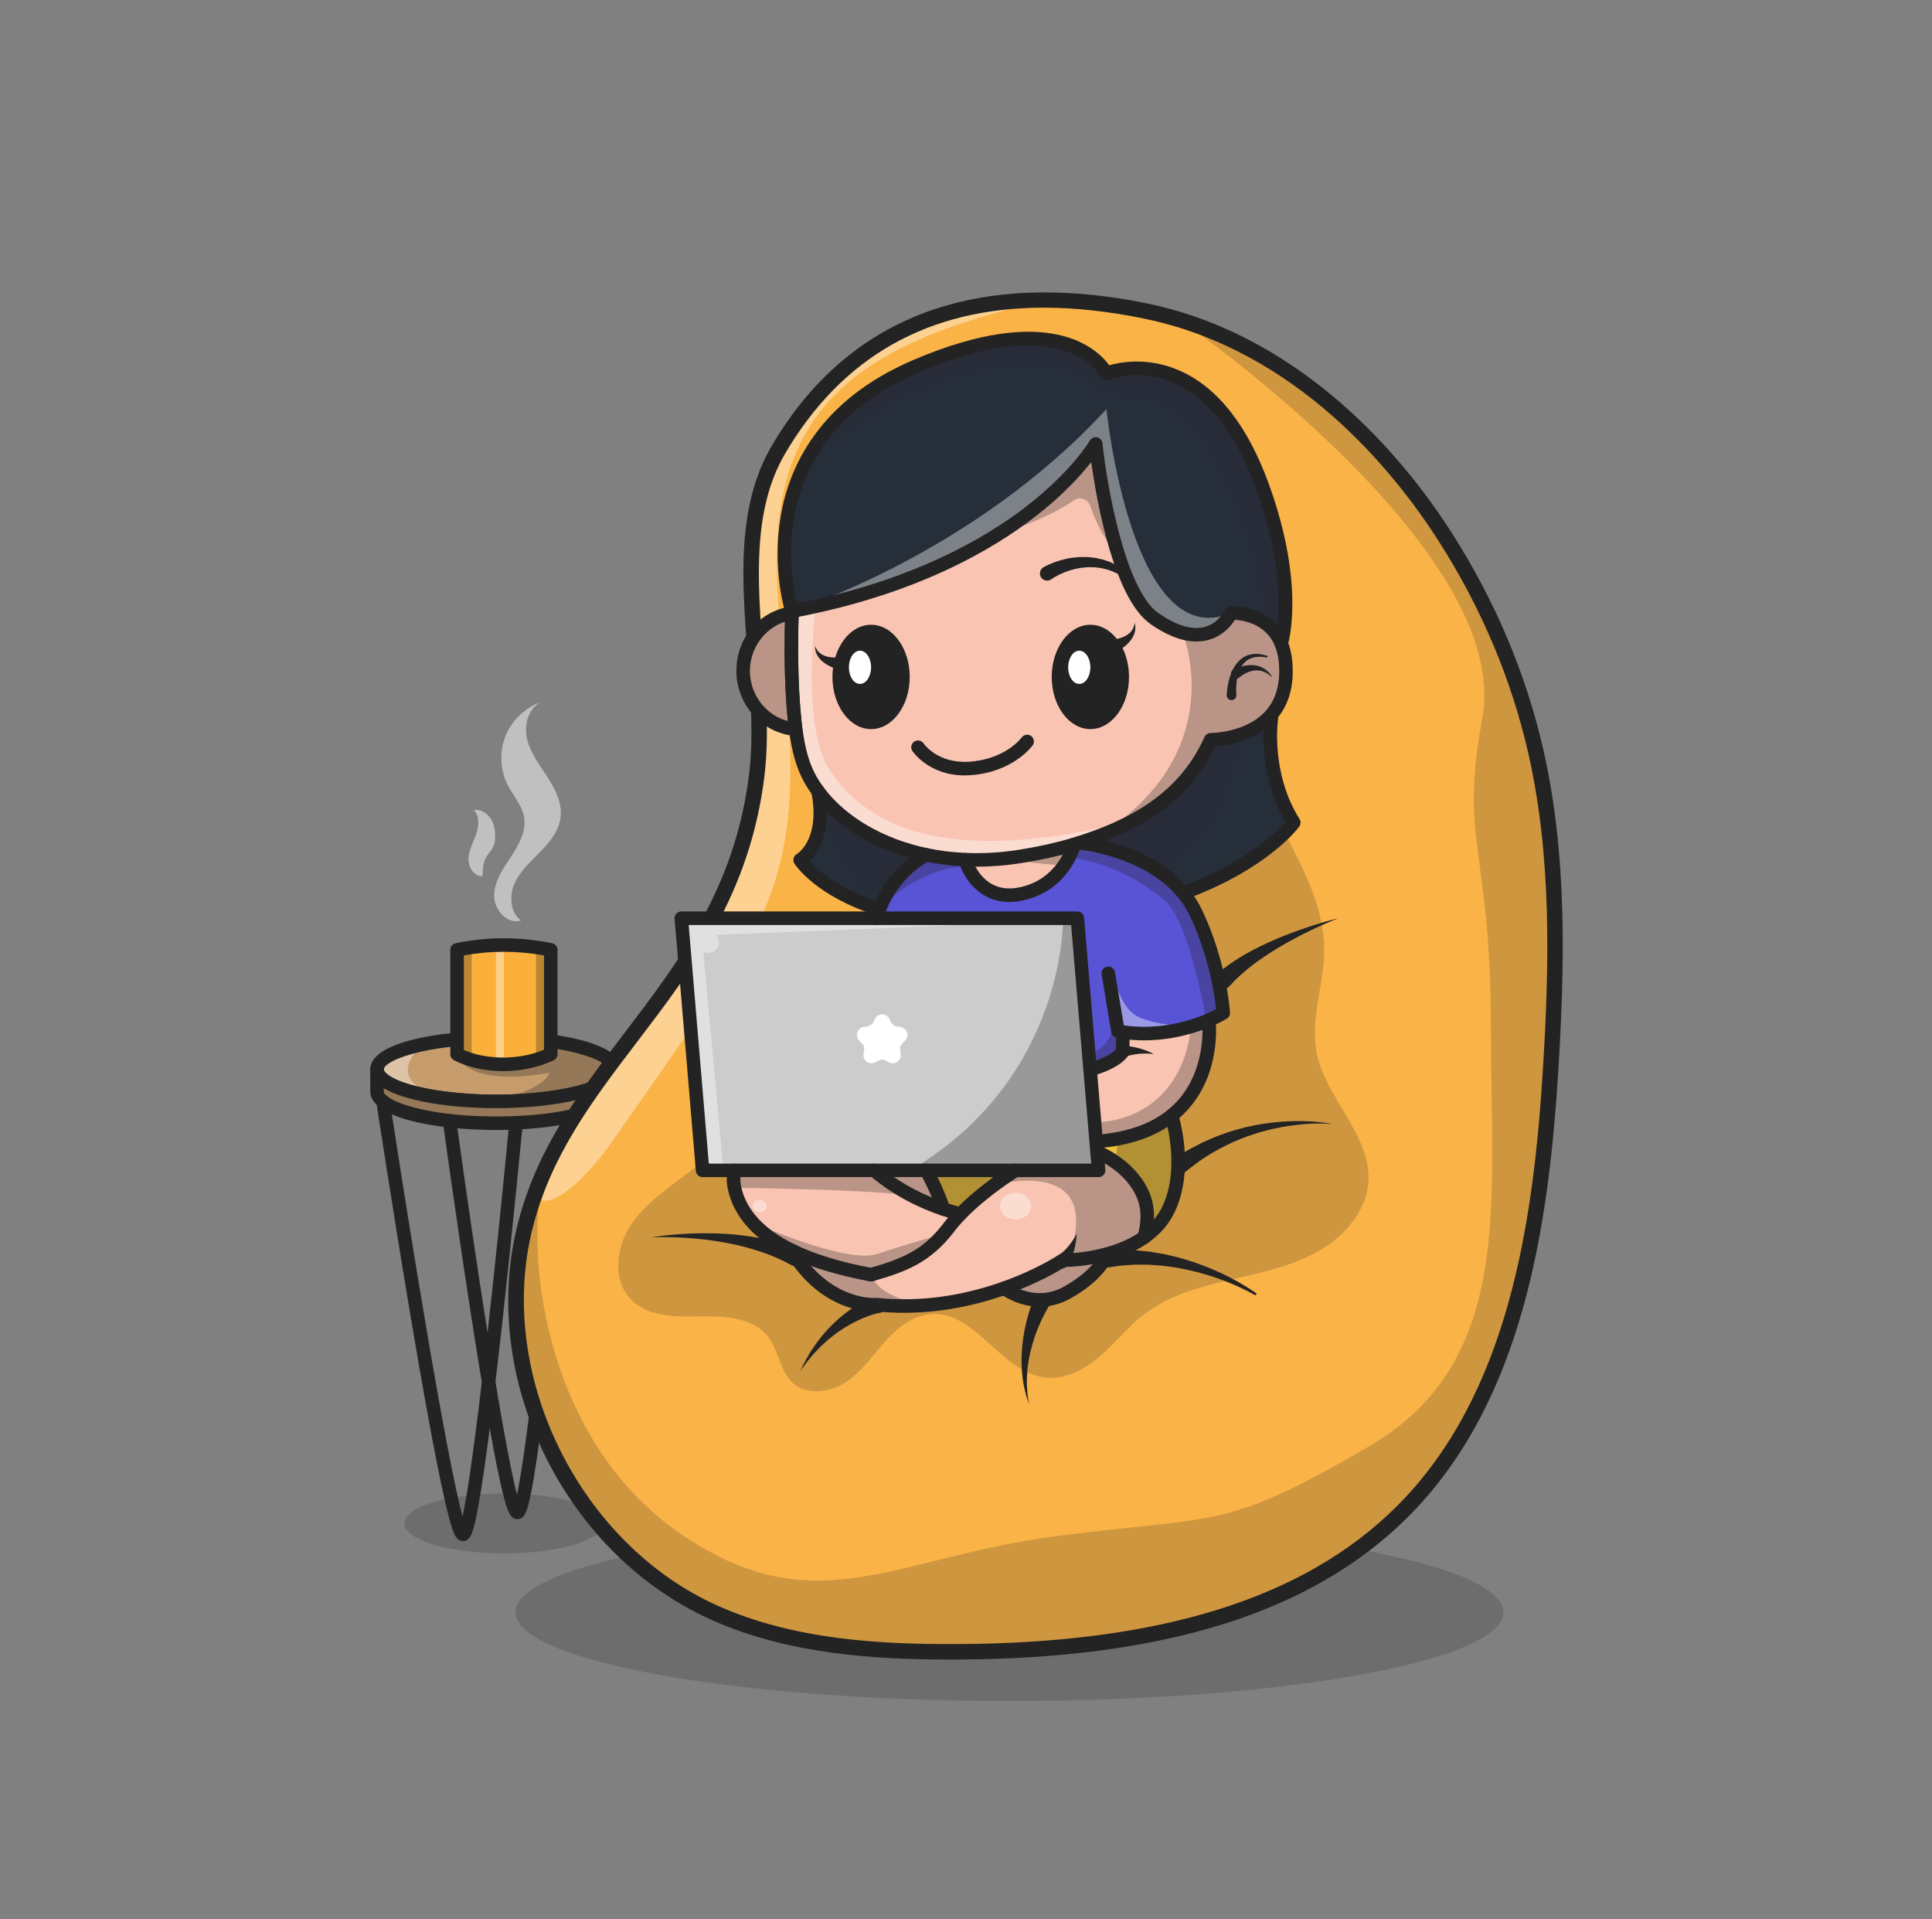 <svg width="151" height="150" viewBox="0 0 151 150" fill="none" xmlns="http://www.w3.org/2000/svg">
<rect x="0" y="0" width="151" height="150" fill="#808080" stroke="none"/>
<g clip-path="url(#clip0_0_3485)">
<g opacity="0.2">
<path d="M39.384 121.402C43.684 121.402 47.17 120.353 47.17 119.058C47.17 117.764 43.684 116.715 39.384 116.715C35.084 116.715 31.598 117.764 31.598 119.058C31.598 120.353 35.084 121.402 39.384 121.402Z" fill="#232323"/>
</g>
<g opacity="0.2">
<path d="M78.897 132.938C100.217 132.938 117.5 129.831 117.5 125.998C117.5 122.166 100.217 119.059 78.897 119.059C57.577 119.059 40.294 122.166 40.294 125.998C40.294 129.831 57.577 132.938 78.897 132.938Z" fill="#232323"/>
</g>
<path d="M48.065 83.585C48.065 83.648 48.056 83.712 48.038 83.773V83.776C47.974 84.007 47.789 84.229 47.506 84.438C46.205 85.394 42.782 86.076 38.765 86.076C34.749 86.076 31.327 85.394 30.027 84.438C29.665 84.172 29.467 83.885 29.467 83.585C29.467 82.209 33.63 81.093 38.765 81.093C43.901 81.093 48.066 82.209 48.066 83.585H48.065Z" fill="#C69C6D"/>
<g opacity="0.4">
<path d="M31.968 84.115C32.225 84.773 32.938 85.121 33.606 85.35C34.717 85.729 35.882 85.952 37.054 86.008C35.209 86.584 33.221 86.065 31.359 85.545C30.51 85.308 29.54 84.962 29.258 84.127C29.015 83.409 29.429 82.597 30.05 82.163C30.671 81.73 31.451 81.599 32.206 81.53C32.96 81.461 33.731 81.44 34.445 81.186C33.772 81.432 33.079 81.69 32.553 82.177C32.028 82.665 31.708 83.447 31.968 84.115L31.968 84.115Z" fill="white"/>
</g>
<path d="M38.765 86.605C34.705 86.605 31.152 85.922 29.714 84.864C29.199 84.487 28.938 84.056 28.938 83.585C28.938 81.51 34.032 80.565 38.765 80.565C43.498 80.565 48.594 81.51 48.594 83.585C48.594 83.687 48.581 83.79 48.554 83.889C48.552 83.9 48.55 83.909 48.547 83.919C48.451 84.261 48.205 84.579 47.818 84.864C46.379 85.922 42.826 86.605 38.765 86.605ZM38.765 81.621C33.09 81.621 29.995 82.918 29.995 83.585C29.995 83.694 30.123 83.853 30.339 84.012C31.57 84.917 35.035 85.548 38.765 85.548C42.495 85.548 45.962 84.917 47.192 84.012C47.434 83.835 47.504 83.706 47.525 83.647C47.527 83.64 47.529 83.632 47.531 83.625C47.535 83.611 47.537 83.598 47.537 83.585C47.537 82.918 44.441 81.621 38.765 81.621H38.765Z" fill="#232323"/>
<path d="M48.062 85.356C47.936 86.702 43.821 87.783 38.765 87.783C33.709 87.783 29.466 86.667 29.466 85.291V83.585C29.466 83.885 29.664 84.172 30.026 84.438C31.326 85.394 34.748 86.076 38.765 86.076C42.782 86.076 46.205 85.394 47.505 84.438C47.789 84.23 47.973 84.008 48.038 83.777L48.06 85.211L48.062 85.356H48.062Z" fill="#C69C6D"/>
<g opacity="0.3">
<path d="M48.062 85.356C47.936 86.702 43.821 87.783 38.765 87.783C33.709 87.783 29.466 86.667 29.466 85.291V83.585C29.466 83.885 29.664 84.172 30.026 84.438C31.326 85.394 34.748 86.076 38.765 86.076C42.782 86.076 46.205 85.394 47.505 84.438C47.789 84.23 47.973 84.008 48.038 83.777L48.06 85.211L48.062 85.356H48.062Z" fill="#232323"/>
</g>
<g opacity="0.3">
<path d="M44.453 81.614H43.046C43.046 81.614 38.379 82.482 35.722 81.614V82.385C35.722 82.385 36.187 85.031 42.93 83.842C42.93 83.842 42.719 85.207 38.22 86.072L46.153 85.376L47.639 82.838C47.639 82.838 46.075 81.576 44.453 81.614Z" fill="#232323"/>
</g>
<path d="M38.765 88.311C34.032 88.311 28.938 87.366 28.938 85.291V83.585C28.938 83.293 29.174 83.056 29.466 83.056C29.758 83.056 29.994 83.293 29.994 83.585C29.994 83.694 30.123 83.854 30.339 84.012C31.569 84.917 35.034 85.548 38.765 85.548C42.495 85.548 45.962 84.917 47.192 84.012C47.454 83.82 47.515 83.683 47.529 83.634C47.6 83.382 47.845 83.218 48.105 83.253C48.366 83.287 48.562 83.506 48.566 83.769L48.59 85.351C48.59 85.369 48.59 85.388 48.588 85.406C48.4 87.402 43.364 88.311 38.764 88.311H38.765ZM29.995 85.05V85.291C29.995 85.958 33.09 87.254 38.765 87.254C44.44 87.254 47.413 86.011 47.534 85.326L47.53 85.054C45.942 86.003 42.577 86.605 38.765 86.605C34.953 86.605 31.58 86.001 29.995 85.05Z" fill="#232323"/>
<path d="M35.722 74.231V82.385C37.459 83.305 40.491 83.573 43.046 82.385V74.231C40.571 73.725 38.13 73.731 35.722 74.231Z" fill="#FBB03B"/>
<g opacity="0.4">
<path d="M39.384 73.865H38.764V83.585H39.384V73.865Z" fill="white"/>
</g>
<g opacity="0.3">
<path d="M41.891 74.033V82.818L43.046 82.386V74.231L41.891 74.033Z" fill="#232323"/>
</g>
<g opacity="0.3">
<path d="M36.863 74.033V82.818L35.722 82.386V74.231L36.863 74.033Z" fill="#232323"/>
</g>
<path d="M39.338 83.711C37.817 83.711 36.434 83.361 35.475 82.853C35.302 82.761 35.194 82.582 35.194 82.386V74.231C35.194 73.981 35.37 73.765 35.615 73.714C38.099 73.198 40.635 73.198 43.152 73.714C43.398 73.764 43.575 73.981 43.575 74.232V82.386C43.575 82.592 43.456 82.779 43.269 82.865C41.975 83.467 40.608 83.712 39.338 83.712L39.338 83.711ZM36.251 82.055C37.805 82.752 40.318 82.944 42.518 82.04V74.668C40.424 74.29 38.319 74.29 36.251 74.667V82.055Z" fill="#232323"/>
<path d="M36.187 120.434C35.673 120.434 35.453 119.95 35.09 118.588C34.853 117.701 34.562 116.401 34.225 114.724C33.66 111.912 32.954 107.994 32.126 103.079C30.718 94.714 29.429 86.24 29.416 86.156C29.372 85.867 29.57 85.598 29.859 85.554C30.147 85.511 30.417 85.709 30.461 85.997C32.131 96.986 34.942 114.116 36.155 118.521C37.095 114.227 38.824 98.086 39.801 87.733C39.828 87.443 40.086 87.23 40.377 87.257C40.668 87.284 40.881 87.542 40.854 87.833C40.846 87.913 40.085 95.96 39.198 103.903C38.676 108.571 38.214 112.293 37.824 114.963C37.591 116.556 37.381 117.792 37.2 118.636C36.927 119.904 36.726 120.434 36.187 120.434L36.187 120.434Z" fill="#232323"/>
<path d="M40.438 118.723C39.92 118.723 39.693 118.196 39.382 117.014C39.169 116.209 38.914 115.03 38.623 113.511C38.136 110.966 37.539 107.42 36.848 102.971C35.673 95.401 34.62 87.734 34.61 87.657C34.57 87.368 34.772 87.101 35.062 87.061C35.351 87.022 35.617 87.224 35.657 87.513C37.006 97.349 39.31 112.668 40.408 116.808C41.312 112.625 42.896 97.228 43.781 87.349C43.808 87.058 44.064 86.844 44.355 86.87C44.646 86.896 44.86 87.152 44.834 87.443C44.827 87.52 44.134 95.235 43.314 102.852C42.832 107.328 42.401 110.897 42.034 113.457C41.815 114.986 41.615 116.172 41.44 116.982C41.18 118.185 40.974 118.722 40.439 118.722L40.438 118.723Z" fill="#232323"/>
<path d="M59.139 60.64C57.126 76.846 44.377 82.687 41.047 95.811C38.059 107.59 44.633 121.016 55.851 126.042C61.722 128.673 68.345 129.117 74.795 129.091C87.269 129.043 100.729 126.926 109.528 118.213C118.475 109.352 120.445 95.892 121.204 83.415C121.705 75.161 121.876 66.787 120.032 58.721C118.677 52.789 116.24 47.107 112.952 41.962C107.563 33.531 99.4 26.32 89.498 24.299C79.595 22.278 67.856 23.16 60.831 35.162C56.597 42.397 60.169 52.35 59.139 60.64Z" fill="#FAB347"/>
<g opacity="0.4">
<path d="M47.878 89.167C44.15 94.504 40.371 95.654 42.843 90.616C45.315 85.578 48.883 81.176 52.058 76.55C55.235 71.923 58.095 66.876 58.842 61.314C59.68 55.078 57.792 48.715 58.626 42.479C59.332 37.198 62.058 32.212 66.122 28.766C70.187 25.321 75.551 23.448 80.877 23.616C74.262 25.337 67.031 27.489 63.345 33.245C59.817 38.753 60.632 45.855 61.305 52.362C61.913 58.239 62.272 64.351 60.223 69.892C58.975 73.27 56.891 76.263 54.829 79.215C52.512 82.533 50.195 85.85 47.878 89.168L47.878 89.167Z" fill="white"/>
</g>
<g opacity="0.2">
<path d="M100.371 65.024C99.209 62.831 97.969 60.547 95.88 59.141C93.06 57.242 89.269 57.352 85.951 58.213C80.395 59.654 75.397 63.033 72.078 67.588C70.968 69.112 70.023 70.78 68.607 72.043C66.718 73.726 64.189 74.519 61.935 75.705C59.68 76.891 57.496 78.801 57.343 81.284C57.251 82.777 57.919 84.236 57.857 85.73C57.766 87.931 56.127 89.777 54.379 91.184C52.63 92.591 50.642 93.802 49.373 95.63C48.104 97.458 47.811 100.192 49.466 101.701C50.842 102.955 52.955 102.915 54.842 102.876C56.729 102.837 58.896 103.005 60.031 104.466C60.897 105.58 60.942 107.221 62.029 108.135C63.142 109.07 64.916 108.807 66.131 108C67.346 107.192 68.179 105.964 69.139 104.881C70.1 103.798 71.332 102.788 72.802 102.696C76.326 102.473 78.245 107.33 81.76 107.664C83.344 107.815 84.858 106.971 86.039 105.936C87.22 104.901 88.194 103.65 89.444 102.695C91.337 101.25 93.726 100.583 96.068 100.035C98.41 99.486 100.815 99.009 102.911 97.857C105.007 96.705 106.786 94.72 106.948 92.389C107.204 88.719 103.586 85.839 102.895 82.222C102.4 79.63 103.468 77.004 103.493 74.368C103.525 71.06 101.929 67.968 100.37 65.025L100.371 65.024Z" fill="#232323"/>
</g>
<path d="M74.272 129.696C68.377 129.696 61.617 129.288 55.604 126.594C50.05 124.105 45.425 119.535 42.58 113.725C39.734 107.913 38.982 101.498 40.462 95.663C41.976 89.697 45.312 85.317 48.843 80.681C53.071 75.13 57.444 69.39 58.54 60.566C58.914 57.553 58.662 54.225 58.417 51.006C57.991 45.385 57.55 39.573 60.31 34.856C63.591 29.252 68.168 25.562 73.917 23.891C78.463 22.57 83.746 22.508 89.619 23.706C94.415 24.686 99.016 26.887 103.291 30.251C107.099 33.246 110.615 37.184 113.461 41.636C116.856 46.948 119.266 52.651 120.621 58.585C122.493 66.778 122.297 75.378 121.806 83.451C121.056 95.79 119.061 109.621 109.953 118.642C102.506 126.017 91.007 129.632 74.797 129.695C74.623 129.696 74.447 129.696 74.272 129.696V129.696ZM81.574 24.045C72.582 24.045 65.8 27.868 61.353 35.466C58.783 39.857 59.21 45.478 59.622 50.914C59.871 54.192 60.128 57.582 59.739 60.715C58.602 69.863 54.13 75.735 49.804 81.413C46.349 85.949 43.086 90.233 41.633 95.96C38.738 107.373 45.227 120.62 56.098 125.492C62.081 128.172 68.909 128.513 74.792 128.487C90.669 128.426 101.892 124.924 109.103 117.784C117.923 109.049 119.864 95.49 120.601 83.378C121.086 75.395 121.282 66.899 119.444 58.855C118.119 53.056 115.764 47.482 112.443 42.287C108.96 36.838 101.332 27.331 89.377 24.891C86.616 24.327 84.014 24.045 81.574 24.045V24.045Z" fill="#232323"/>
<g opacity="0.2">
<path d="M92.213 24.993C92.213 24.993 118.312 42.935 115.853 56.14C114.041 65.867 116.521 66.31 116.521 80.172C116.521 94.034 118.393 106.416 106.962 113.06C95.531 119.705 95.287 118.392 82.554 120.053C69.821 121.714 63.717 127.04 53.25 119.906C42.28 112.429 40.928 97.332 42.577 91.467C42.577 91.467 36.271 104.076 44.307 115.929C52.344 127.783 68.395 131.707 85.096 128.499C101.798 125.292 111.514 119.705 115.565 109.738C119.616 99.772 122.854 80.857 121.499 71.062C120.145 61.266 119.05 49.45 114.859 45.26C114.859 45.26 108.526 31.229 92.213 24.994V24.993Z" fill="#232323"/>
</g>
<path d="M104.591 71.761C103.793 72.076 103.012 72.431 102.244 72.805C101.478 73.183 100.724 73.583 99.995 74.016C99.268 74.454 98.559 74.915 97.895 75.42C97.236 75.93 96.617 76.478 96.087 77.073L96.08 77.081C95.83 77.362 95.399 77.387 95.118 77.137C94.837 76.887 94.812 76.457 95.062 76.175C95.081 76.153 95.105 76.131 95.126 76.112C95.823 75.51 96.569 75.013 97.333 74.569C98.1 74.132 98.89 73.757 99.687 73.41C100.486 73.069 101.297 72.767 102.114 72.491C102.933 72.218 103.757 71.968 104.591 71.761H104.591Z" fill="#232323"/>
<path d="M50.91 96.704C51.858 96.548 52.819 96.46 53.783 96.411C54.748 96.366 55.718 96.371 56.69 96.426C57.663 96.479 58.634 96.612 59.604 96.798C60.573 96.991 61.529 97.285 62.471 97.656C62.821 97.794 62.993 98.19 62.855 98.54C62.717 98.89 62.321 99.061 61.971 98.924C61.946 98.914 61.923 98.903 61.9 98.891L61.878 98.879C61.078 98.45 60.232 98.072 59.344 97.784C58.456 97.502 57.542 97.263 56.609 97.101C55.678 96.936 54.732 96.818 53.78 96.751C52.828 96.686 51.869 96.66 50.91 96.704Z" fill="#232323"/>
<path d="M104.138 87.843C103.072 87.759 102.005 87.819 100.956 87.962C100.694 88.004 100.433 88.037 100.173 88.087L99.398 88.245L98.634 88.445C98.379 88.506 98.133 88.601 97.883 88.678L97.51 88.799L97.144 88.942C96.902 89.041 96.656 89.127 96.419 89.236C95.949 89.462 95.474 89.67 95.03 89.94C94.117 90.43 93.293 91.059 92.499 91.703L92.465 91.731C92.172 91.968 91.743 91.923 91.507 91.63C91.269 91.338 91.314 90.909 91.607 90.672C91.628 90.656 91.649 90.64 91.671 90.626L92.376 90.178C92.611 90.031 92.841 89.876 93.091 89.754L93.825 89.367C93.945 89.3 94.072 89.244 94.199 89.19L94.579 89.026C95.078 88.791 95.604 88.624 96.12 88.441C96.38 88.354 96.647 88.291 96.909 88.215L97.304 88.106L97.704 88.022C97.972 87.97 98.235 87.9 98.505 87.864L99.31 87.743L100.119 87.666C100.388 87.643 100.66 87.638 100.928 87.623C102.006 87.591 103.087 87.647 104.138 87.842L104.138 87.843Z" fill="#232323"/>
<path d="M98.062 101.204C97.177 100.701 96.235 100.288 95.279 99.943C94.321 99.598 93.339 99.334 92.348 99.144C91.855 99.039 91.354 98.984 90.857 98.918C90.608 98.894 90.357 98.882 90.108 98.863L89.735 98.838H89.361C89.112 98.838 88.863 98.833 88.615 98.838L87.874 98.891C87.751 98.901 87.627 98.906 87.505 98.92L87.139 98.976L86.41 99.085L86.358 99.093C85.986 99.149 85.639 98.892 85.584 98.52C85.528 98.148 85.784 97.802 86.156 97.746C86.177 97.743 86.199 97.741 86.22 97.74L87.026 97.696L87.428 97.675C87.562 97.672 87.696 97.679 87.83 97.681L88.631 97.701C88.896 97.721 89.162 97.751 89.426 97.776L89.822 97.815L90.215 97.879C90.476 97.924 90.738 97.962 90.997 98.013C91.512 98.132 92.027 98.24 92.529 98.398C93.537 98.693 94.518 99.061 95.46 99.507C96.401 99.953 97.309 100.458 98.161 101.057C98.201 101.085 98.21 101.14 98.182 101.18C98.156 101.217 98.106 101.228 98.067 101.206L98.062 101.204L98.062 101.204Z" fill="#232323"/>
<path d="M82.082 101.917C82.005 102.032 81.914 102.183 81.835 102.325C81.752 102.469 81.674 102.616 81.597 102.766C81.444 103.065 81.305 103.372 81.172 103.684C80.912 104.31 80.701 104.958 80.541 105.623C80.375 106.287 80.291 106.97 80.262 107.659L80.254 108.179C80.262 108.351 80.277 108.524 80.288 108.698L80.306 108.96L80.347 109.218L80.43 109.737L80.264 109.236L80.18 108.984L80.12 108.726C80.081 108.553 80.037 108.38 80.001 108.205L79.923 107.676C79.837 106.967 79.809 106.241 79.87 105.521C79.922 104.8 80.033 104.08 80.202 103.371C80.288 103.017 80.384 102.664 80.497 102.315C80.553 102.14 80.612 101.965 80.677 101.791C80.743 101.614 80.806 101.451 80.894 101.256V101.255C81.049 100.912 81.453 100.76 81.796 100.915C82.139 101.07 82.292 101.474 82.136 101.817C82.121 101.851 82.101 101.886 82.081 101.916L82.082 101.917Z" fill="#232323"/>
<path d="M68.679 102.617C68.662 102.618 68.622 102.628 68.588 102.635C68.555 102.641 68.517 102.652 68.481 102.661C68.409 102.678 68.335 102.699 68.26 102.722C68.112 102.764 67.963 102.819 67.814 102.87C67.518 102.983 67.221 103.105 66.933 103.25C66.356 103.536 65.794 103.872 65.27 104.268C65.134 104.362 65.013 104.472 64.883 104.574C64.754 104.678 64.624 104.781 64.506 104.897L64.139 105.234C64.022 105.351 63.91 105.474 63.794 105.594C63.555 105.83 63.354 106.097 63.136 106.354C62.924 106.616 62.738 106.897 62.537 107.171C62.689 106.869 62.828 106.557 62.994 106.26C63.168 105.968 63.327 105.662 63.527 105.383C63.624 105.242 63.718 105.097 63.818 104.957L64.135 104.547C64.238 104.407 64.353 104.278 64.468 104.148C64.585 104.02 64.693 103.882 64.818 103.761C65.297 103.253 65.832 102.794 66.407 102.377C66.694 102.167 66.996 101.976 67.307 101.794C67.466 101.707 67.622 101.618 67.789 101.538C67.871 101.498 67.954 101.457 68.041 101.42C68.085 101.401 68.126 101.381 68.173 101.363C68.221 101.344 68.26 101.327 68.324 101.305L68.416 101.274C68.777 101.153 69.168 101.348 69.29 101.709C69.411 102.07 69.217 102.461 68.855 102.582C68.798 102.602 68.737 102.613 68.679 102.617V102.617Z" fill="#232323"/>
<path d="M86.395 29.254C86.395 29.254 81.706 23.208 71.102 28.836C60.498 34.463 61.318 41.317 61.318 43.93C61.318 46.544 62.174 53.188 62.174 55.604C62.174 58.02 64.198 62.323 64.198 62.323C64.198 62.323 64.651 65.744 62.537 67.205C62.537 67.205 67.454 74.755 85.864 71.532C98.702 69.284 101.118 64.211 101.118 64.211C101.118 64.211 98.671 60.075 99.366 56.141C100.061 52.206 101.571 48.733 99.835 41.787C98.098 34.841 94.172 26.838 86.395 29.254Z" fill="#262E3A"/>
<path d="M100.473 51.712C100.665 53.781 100.067 55.148 99.19 56.051C97.455 57.837 94.625 57.811 94.625 57.811C92.832 61.77 89.621 64.2 84.354 65.867H84.352C84.225 65.908 84.099 65.947 83.969 65.985C82.685 66.37 81.282 66.685 79.751 66.929C78.241 67.169 76.8 67.244 75.443 67.185C74.375 67.139 73.358 67.009 72.397 66.808C68.532 66.002 65.576 64.053 63.937 61.837V61.835C63.724 61.548 63.535 61.257 63.367 60.964C62.769 59.915 62.399 58.687 62.174 56.838C61.949 54.983 61.87 52.958 61.853 51.224C61.85 50.881 61.85 50.55 61.851 50.236C61.856 49.285 61.877 48.479 61.897 47.918C61.895 47.918 61.892 47.918 61.891 47.92C61.894 47.867 61.895 47.816 61.897 47.767C80.092 44.37 85.64 34.69 85.64 34.69C85.64 34.69 86.818 45.982 90.246 48.356C94.663 51.414 96.211 47.903 96.211 47.903C96.211 47.903 99.101 47.775 100.137 50.286C100.305 50.689 100.422 51.162 100.474 51.713L100.473 51.712Z" fill="#F9C4B2"/>
<path d="M94.475 79.726C94.489 79.833 95.039 84.416 91.573 87.184C90.282 88.218 88.434 88.999 85.791 89.202L85.674 89.212L85.2 83.589C87.35 82.989 87.755 82.18 87.755 82.18V80.656C90.648 81.079 93.115 80.309 94.476 79.726H94.475Z" fill="#F9C4B2"/>
<path d="M89.415 93.581C89.968 95.059 89.438 96.637 89.417 96.702L89.415 96.703C88.529 97.324 87.496 97.74 86.492 98.014C85.177 98.375 83.91 98.488 83.073 98.488C83.073 98.488 81.331 99.67 78.486 100.676C75.905 101.589 72.417 102.357 68.501 101.961C68.501 101.961 64.636 102.319 61.85 97.713C63.767 98.653 66.025 99.234 68.081 99.621C70.691 98.875 72.444 98.168 74.164 95.921C74.436 95.565 74.741 95.218 75.064 94.884C76.93 92.95 79.373 91.466 79.373 91.466H85.864L85.743 90.032C85.826 90.064 88.491 91.104 89.415 93.581H89.415Z" fill="#F9C4B2"/>
<path d="M86.492 98.014C86.492 98.014 86.453 98.162 86.315 98.413C86.021 98.951 85.269 99.957 83.463 100.988C80.814 102.498 78.486 100.676 78.486 100.676C81.331 99.671 83.073 98.488 83.073 98.488C83.91 98.488 85.177 98.375 86.492 98.014Z" fill="#F9C4B2"/>
<path d="M83.969 65.985V65.987C83.969 65.987 83.148 69.194 79.751 69.873C76.353 70.553 75.443 67.185 75.443 67.185C76.8 67.244 78.241 67.169 79.751 66.928C81.282 66.686 82.685 66.37 83.969 65.985V65.985Z" fill="#F9C4B2"/>
<path d="M72.397 91.467C72.397 91.467 73.291 93.053 73.728 94.486C72.393 94.036 70.254 93.124 68.329 91.467H72.397Z" fill="#F9C4B2"/>
<path d="M75.043 94.864C75.043 94.864 74.531 94.758 73.728 94.487C72.393 94.037 70.254 93.124 68.329 91.467C68.08 91.254 67.835 91.027 67.595 90.787C64.764 87.956 58.291 88.416 57.427 91.467C57.311 91.874 57.296 92.327 57.403 92.826C57.888 95.088 59.644 96.635 61.85 97.714C63.768 98.653 66.025 99.234 68.082 99.621C70.691 98.875 72.444 98.168 74.164 95.921C74.436 95.565 74.741 95.218 75.064 94.884L75.043 94.865L75.043 94.864Z" fill="#F9C4B2"/>
<path d="M61.851 50.236C61.85 50.55 61.85 50.88 61.853 51.223C61.865 52.989 61.943 55.079 62.174 56.988C59.883 56.801 58.082 54.835 58.082 52.437C58.082 50.039 59.737 48.237 61.891 47.919C61.873 48.5 61.853 49.304 61.851 50.235V50.236Z" fill="#F9C4B2"/>
<path d="M91.573 87.184C91.573 87.184 92.888 91.316 91.303 94.562C90.865 95.458 90.197 96.158 89.417 96.702C89.438 96.637 89.968 95.059 89.415 93.581C88.492 91.104 85.826 90.064 85.743 90.032L85.674 89.212L85.791 89.202C88.434 88.999 90.282 88.219 91.573 87.184Z" fill="#EFC03C"/>
<path d="M85.22 48.826C86.889 48.826 88.24 50.652 88.24 52.903C88.24 55.155 86.889 56.98 85.22 56.98C83.552 56.98 82.2 55.156 82.2 52.903C82.2 50.65 83.552 48.826 85.22 48.826Z" fill="#232323"/>
<path d="M84.352 50.852C84.833 50.852 85.22 51.433 85.22 52.152C85.22 52.871 84.832 53.45 84.352 53.45C83.872 53.45 83.484 52.869 83.484 52.152C83.484 51.434 83.874 50.852 84.352 50.852Z" fill="white"/>
<path d="M72.397 91.467H79.374C79.374 91.467 76.931 92.949 75.064 94.884L75.043 94.864C75.043 94.864 74.531 94.759 73.728 94.487C73.292 93.054 72.398 91.467 72.398 91.467L72.397 91.467Z" fill="#EFC03C"/>
<path d="M93.493 71.383C93.215 70.793 92.87 70.264 92.482 69.792C89.666 66.368 84.478 65.879 84.354 65.867H84.352C84.225 65.908 84.099 65.947 83.969 65.985V65.986C83.969 65.986 83.148 69.194 79.751 69.873C76.353 70.553 75.443 67.185 75.443 67.185C74.375 67.138 73.358 67.008 72.397 66.807C72.397 66.807 69.927 67.964 68.737 71.061C68.805 71.083 68.876 71.104 68.945 71.125C68.431 71.938 67.807 73.209 67.214 75.158C65.859 79.613 66.347 84.463 66.347 84.463C66.347 84.463 79.474 86.205 85.199 83.589C87.35 82.989 87.754 82.18 87.754 82.18V80.656C90.647 81.079 93.115 80.309 94.475 79.726V79.725C95.196 79.417 95.606 79.16 95.606 79.16C95.606 79.16 95.38 75.385 93.493 71.383Z" fill="#5953D5"/>
<path d="M63.723 50.518C63.79 50.736 63.932 50.914 64.092 51.045C64.255 51.177 64.446 51.259 64.641 51.31C64.833 51.366 65.042 51.378 65.243 51.385C65.348 51.38 65.449 51.379 65.551 51.371L65.86 51.335L65.879 51.332C66.175 51.297 66.444 51.509 66.479 51.805C66.514 52.102 66.302 52.37 66.006 52.405C65.936 52.413 65.865 52.407 65.801 52.39L65.433 52.291C65.311 52.252 65.19 52.205 65.072 52.163C64.834 52.059 64.602 51.947 64.395 51.786C64.188 51.631 64.004 51.441 63.881 51.219C63.759 50.998 63.69 50.753 63.71 50.519C63.71 50.515 63.714 50.513 63.717 50.513C63.72 50.513 63.723 50.516 63.723 50.519L63.723 50.518Z" fill="#232323"/>
<path d="M88.683 48.697C88.76 48.92 88.753 49.174 88.689 49.418C88.624 49.663 88.491 49.893 88.328 50.093C88.166 50.3 87.969 50.465 87.764 50.623C87.659 50.694 87.553 50.769 87.445 50.836L87.112 51.023C86.852 51.168 86.522 51.076 86.376 50.816C86.231 50.555 86.323 50.226 86.584 50.08C86.645 50.046 86.711 50.024 86.777 50.016L86.798 50.013L87.106 49.973C87.207 49.956 87.305 49.932 87.408 49.911C87.602 49.856 87.8 49.793 87.974 49.692C88.15 49.594 88.315 49.468 88.441 49.301C88.564 49.135 88.659 48.928 88.67 48.7C88.67 48.696 88.673 48.693 88.676 48.693C88.679 48.693 88.682 48.695 88.683 48.697V48.697Z" fill="#232323"/>
<path d="M68.082 48.826C69.751 48.826 71.102 50.652 71.102 52.903C71.102 55.155 69.75 56.98 68.082 56.98C66.413 56.98 65.062 55.156 65.062 52.903C65.062 50.65 66.415 48.826 68.082 48.826Z" fill="#232323"/>
<path d="M67.215 50.852C67.693 50.852 68.081 51.433 68.081 52.152C68.081 52.871 67.693 53.45 67.215 53.45C66.736 53.45 66.347 52.869 66.347 52.152C66.347 51.434 66.735 50.852 67.215 50.852Z" fill="white"/>
<path d="M85.864 91.467H54.912L53.25 71.761H84.201L85.864 91.467Z" fill="#CCCCCC"/>
<path d="M90.151 82.374C89.745 82.323 89.338 82.326 88.945 82.368C88.748 82.388 88.556 82.42 88.368 82.465C88.181 82.505 88.001 82.565 87.827 82.627H87.826C87.587 82.713 87.323 82.588 87.237 82.349C87.151 82.109 87.276 81.845 87.516 81.76C87.57 81.74 87.626 81.732 87.681 81.733C87.908 81.737 88.13 81.749 88.347 81.782C88.564 81.812 88.776 81.855 88.983 81.911C89.396 82.02 89.79 82.169 90.155 82.363C90.158 82.364 90.159 82.368 90.157 82.371C90.156 82.373 90.153 82.374 90.151 82.374V82.374Z" fill="#232323"/>
<path d="M84.155 96.425C84.132 96.827 84.071 97.231 83.97 97.638C83.864 98.044 83.719 98.456 83.447 98.862L83.423 98.898C83.254 99.149 82.913 99.216 82.662 99.047C82.411 98.879 82.344 98.538 82.513 98.287C82.562 98.214 82.628 98.155 82.699 98.115C82.977 97.959 83.252 97.698 83.496 97.403C83.74 97.106 83.963 96.777 84.155 96.425H84.155Z" fill="#232323"/>
<g opacity="0.5">
<path d="M42.293 54.864C41.272 55.341 40.934 56.692 41.202 57.787C41.47 58.882 42.185 59.802 42.798 60.748C43.411 61.694 43.954 62.782 43.809 63.901C43.674 64.952 42.956 65.829 42.213 66.585C41.47 67.341 40.652 68.071 40.219 69.039C39.786 70.007 39.869 71.308 40.724 71.935C39.663 72.293 38.606 71.105 38.62 69.985C38.633 68.865 39.322 67.884 39.94 66.951C40.559 66.017 41.157 64.941 40.959 63.839C40.795 62.918 40.11 62.19 39.684 61.357C39.084 60.181 39.019 58.743 39.511 57.517C40.003 56.291 41.045 55.298 42.292 54.864H42.293Z" fill="white"/>
</g>
<g opacity="0.5">
<path d="M37.034 63.305C37.723 63.191 38.381 63.772 38.571 64.444C38.761 65.116 38.795 65.953 38.35 66.492C37.633 67.362 37.799 67.786 37.698 68.477C37.034 68.503 36.581 67.741 36.616 67.078C36.651 66.414 37.001 65.815 37.218 65.188C37.436 64.56 37.494 63.784 37.034 63.305Z" fill="white"/>
</g>
<path d="M69.511 79.628L69.632 79.875C69.724 80.061 69.902 80.19 70.108 80.219L70.379 80.259C70.897 80.334 71.104 80.97 70.729 81.335L70.532 81.527C70.384 81.672 70.316 81.88 70.351 82.085L70.397 82.356C70.486 82.871 69.944 83.264 69.482 83.021L69.238 82.893C69.055 82.796 68.835 82.796 68.651 82.893L68.408 83.021C67.945 83.264 67.405 82.871 67.493 82.356L67.539 82.085C67.574 81.88 67.507 81.672 67.358 81.527L67.161 81.335C66.787 80.97 66.993 80.334 67.51 80.259L67.782 80.219C67.988 80.189 68.165 80.061 68.257 79.875L68.378 79.628C68.61 79.159 69.278 79.159 69.51 79.628H69.511Z" fill="white"/>
<g opacity="0.3">
<path d="M85.864 30.914C85.864 30.914 90.316 30.409 92.482 32.575C96.423 36.516 99.006 44.541 98.539 48.699L100.137 50.285C100.137 50.285 101.491 42.971 98.529 37.62C95.567 32.27 94.9 29.16 90.154 28.896C86.773 28.708 86.471 29.178 86.471 29.178C86.471 29.178 84.055 24.879 76.203 27.028C68.351 29.178 64.304 32.331 62.175 37.663C62.175 37.663 68.082 29.933 78.242 28.649C85.464 27.736 85.864 30.914 85.864 30.914L85.864 30.914Z" fill="#2A2433"/>
</g>
<g opacity="0.3">
<path d="M96.8 57.486C96.8 57.486 96.382 64.74 90.751 68.198C90.751 68.198 87.062 65.24 83.969 65.987C83.969 65.987 91.076 64.172 94.625 57.812L96.8 57.486H96.8Z" fill="#2A2433"/>
</g>
<g opacity="0.3">
<path d="M64.198 62.323C64.198 62.323 65.312 68.134 68.945 70.853C68.945 70.853 69.573 68.197 72.397 66.808C72.397 66.808 66.388 65.041 64.198 62.323Z" fill="#2A2433"/>
</g>
<g opacity="0.3">
<path d="M78.851 67.052C78.851 67.052 80.741 67.592 83.19 67.592L83.527 67.015C83.527 67.015 87.361 67.23 91.075 70.425C92.957 72.044 94.305 79.798 94.305 79.798L95.871 78.896C95.871 78.896 95.116 71.331 91.808 69.067C88.5 66.803 83.969 65.987 83.969 65.987L78.852 67.053L78.851 67.052Z" fill="#232323"/>
</g>
<g opacity="0.3">
<path d="M93.064 80.363C93.064 80.363 92.737 87.263 85.673 87.731L85.914 89.191C87.723 89.199 92.113 87.502 93.332 85.149C95.379 81.198 94.304 79.797 94.304 79.797L93.064 80.362L93.064 80.363Z" fill="#232323"/>
</g>
<g opacity="0.3">
<path d="M92.482 49.608C92.482 49.608 96.204 58.867 85.864 65.314C85.864 65.314 92.285 63.039 94.625 57.812C94.625 57.812 100.588 57.413 100.438 53.45C100.288 49.488 99.533 48.205 96.21 47.903C96.21 47.903 95.323 50.031 92.482 49.608Z" fill="#232323"/>
</g>
<g opacity="0.3">
<path d="M78.486 100.676L83.073 98.488C83.073 98.488 85.014 99.123 86.622 98.267C86.622 98.267 83.677 101.587 81.488 101.587C79.298 101.587 78.486 100.676 78.486 100.676Z" fill="#232323"/>
</g>
<g opacity="0.3">
<path d="M68.329 91.467C68.329 91.467 73.128 94.845 75.043 94.864C75.043 94.864 77.486 92.222 79.374 91.467C81.261 90.712 78.852 91.467 78.852 91.467H68.33H68.329Z" fill="#232323"/>
</g>
<g opacity="0.3">
<path d="M57.403 92.826C57.403 92.826 66.69 92.927 70.767 93.367L67.99 91.165H57.125L57.403 92.826Z" fill="#232323"/>
</g>
<g opacity="0.3">
<path d="M91.597 87.263C91.597 87.263 89.262 88.999 87.361 88.999C87.361 88.999 87.36 89.683 87.141 90.773L85.741 90.031L85.791 91.467L78.09 91.315L75.632 94.411L77.788 92.599C77.788 92.599 86.2 90.274 83.614 98.014C83.605 98.041 83.093 98.468 83.073 98.488C83.073 98.488 91.145 99.151 92.085 91.467C92.482 88.22 91.597 87.263 91.597 87.263Z" fill="#232323"/>
</g>
<g opacity="0.3">
<path d="M58.822 95.544C58.822 95.544 66.17 98.789 68.501 98.014C70.833 97.239 73.76 96.419 73.76 96.419C73.76 96.419 71.06 99.621 68.082 99.621C65.104 99.621 58.823 95.544 58.823 95.544H58.822Z" fill="#232323"/>
</g>
<g opacity="0.3">
<path d="M68.082 99.621C68.082 99.621 68.654 101.891 73.41 101.891C73.41 101.891 68.804 102.826 65.519 101.261C62.235 99.697 61.85 97.714 61.85 97.714L68.081 99.621L68.082 99.621Z" fill="#232323"/>
</g>
<g opacity="0.3">
<path d="M61.897 47.767L62.174 56.988C62.174 56.988 58.082 56.621 58.082 52.903C58.082 49.185 61.06 47.929 61.897 47.766L61.897 47.767Z" fill="#232323"/>
</g>
<g opacity="0.3">
<path d="M75.632 67.688C75.632 67.688 72.226 67.573 68.945 70.853C68.945 70.853 69.407 67.744 71.748 66.808C71.748 66.808 75.319 67.688 75.632 67.688V67.688Z" fill="#232323"/>
</g>
<g opacity="0.3">
<path d="M86.954 80.172C86.954 80.172 86.969 81.802 85.097 82.368L85.2 83.589L87.755 82.368V80.656L86.954 80.172Z" fill="#232323"/>
</g>
<g opacity="0.3">
<path d="M83.073 71.953C83.073 71.953 83.26 83.951 71.686 91.131L85.791 91.467L84.201 71.761L83.073 71.953Z" fill="#232323"/>
</g>
<g opacity="0.3">
<path d="M77.968 41.788C77.968 41.788 81.676 40.676 83.934 39.102C84.388 38.785 85.016 38.993 85.199 39.515C85.585 40.613 86.293 42.249 87.361 43.317C87.361 43.317 84.795 37.333 85.653 34.805C85.653 34.805 80.868 40.142 77.968 41.788Z" fill="#232323"/>
</g>
<g opacity="0.4">
<path d="M55.372 74.473C55.835 74.473 56.211 74.097 56.211 73.634C56.211 73.413 56.124 73.212 55.984 73.062C61.191 72.855 82.67 72.002 83.073 71.952L53.251 71.76L54.913 91.466H56.542L54.971 74.371C55.091 74.436 55.227 74.473 55.372 74.473Z" fill="white"/>
</g>
<g opacity="0.4">
<path d="M63.717 47.766C63.717 47.766 62.642 56.741 64.774 60.069C67.905 64.958 74.576 67.573 88.241 64.197C88.241 64.197 76.11 70.215 67.964 65.212C67.964 65.212 62.62 63.804 62.163 56.608C61.706 49.413 61.897 47.767 61.897 47.767H63.717L63.717 47.766Z" fill="white"/>
</g>
<g opacity="0.4">
<path d="M86.477 31.971C86.477 31.971 88.434 51.19 96.21 47.903C96.21 47.903 93.043 51.677 89.417 47.072C85.791 42.466 85.742 34.69 85.742 34.69C85.742 34.69 79.651 42.915 69.257 45.866L61.897 47.767C61.897 47.767 76.014 43.372 86.477 31.971Z" fill="white"/>
</g>
<g opacity="0.4">
<path d="M86.954 75.732C86.954 75.732 87.361 78.707 88.954 79.462C90.712 80.295 93.484 80.172 93.484 80.172L87.188 80.406L86.954 75.732L86.954 75.732Z" fill="white"/>
</g>
<g opacity="0.4">
<path d="M79.374 95.307C80.046 95.307 80.591 94.838 80.591 94.261C80.591 93.683 80.046 93.215 79.374 93.215C78.702 93.215 78.157 93.683 78.157 94.261C78.157 94.838 78.702 95.307 79.374 95.307Z" fill="white"/>
</g>
<g opacity="0.4">
<path d="M59.375 94.735C59.68 94.735 59.928 94.523 59.928 94.261C59.928 93.998 59.68 93.786 59.375 93.786C59.07 93.786 58.822 93.998 58.822 94.261C58.822 94.523 59.07 94.735 59.375 94.735Z" fill="white"/>
</g>
<path d="M100.137 50.814C100.085 50.814 100.031 50.806 99.979 50.79C99.701 50.703 99.545 50.407 99.632 50.13C99.645 50.087 100.908 45.771 98.205 38.267C96.648 33.946 94.495 31.147 91.804 29.947C89.061 28.723 86.695 29.658 86.671 29.667C86.415 29.771 86.121 29.661 85.998 29.414C85.972 29.365 85.306 28.115 83.263 27.428C81.325 26.776 77.75 26.543 71.731 29.135C66.201 31.517 62.949 35.335 62.065 40.483C61.545 43.507 62.036 46.135 62.281 47.155C71.261 45.4 76.981 42.078 80.213 39.579C83.774 36.826 85.169 34.45 85.182 34.426C85.296 34.228 85.526 34.126 85.75 34.173C85.974 34.221 86.142 34.407 86.166 34.635C86.487 37.708 87.9 46.088 90.547 47.921C91.966 48.904 93.188 49.263 94.178 48.99C95.26 48.692 95.723 47.697 95.728 47.686C95.849 47.422 96.161 47.303 96.426 47.421C96.692 47.54 96.812 47.85 96.694 48.115C96.668 48.174 96.04 49.563 94.479 50.004C93.168 50.373 91.643 49.965 89.945 48.79C87.066 46.795 85.728 39.252 85.287 36.112C84.504 37.115 83.111 38.667 80.916 40.371C77.53 43.002 71.498 46.512 61.994 48.286C61.731 48.335 61.474 48.18 61.393 47.926C61.349 47.787 60.32 44.463 61.016 40.348C61.66 36.535 63.969 31.327 71.313 28.164C81.969 23.575 85.758 27.255 86.695 28.547C87.584 28.291 89.747 27.881 92.211 28.971C95.186 30.287 97.537 33.294 99.2 37.909C102.036 45.783 100.7 50.257 100.641 50.443C100.571 50.67 100.362 50.815 100.137 50.815L100.137 50.814Z" fill="#232323"/>
<path d="M76.321 67.733C76.019 67.733 75.719 67.727 75.42 67.713C74.35 67.667 73.296 67.536 72.289 67.325C68.57 66.549 65.37 64.664 63.512 62.151C63.505 62.143 63.5 62.135 63.494 62.126C63.283 61.839 63.086 61.537 62.908 61.227C62.255 60.08 61.879 58.787 61.649 56.901C61.454 55.292 61.344 53.383 61.324 51.228C61.325 50.256 61.344 48.473 61.362 47.903C61.365 47.847 61.366 47.806 61.367 47.766H61.896L62.425 47.784C62.423 47.848 62.421 47.898 62.418 47.95C62.401 48.498 62.383 50.265 62.381 51.224C62.401 53.334 62.508 55.203 62.699 56.774C62.91 58.512 63.247 59.687 63.826 60.703C63.988 60.986 64.168 61.261 64.361 61.521C64.367 61.529 64.373 61.538 64.379 61.546C66.088 63.841 69.047 65.57 72.505 66.291C73.457 66.49 74.453 66.613 75.466 66.658C76.834 66.717 78.248 66.633 79.668 66.407C81.155 66.171 82.551 65.859 83.816 65.479C83.946 65.441 84.068 65.404 84.19 65.364C84.198 65.362 84.205 65.36 84.213 65.358C89.394 63.714 92.457 61.319 94.143 57.594C94.229 57.404 94.426 57.282 94.629 57.284C94.655 57.285 97.26 57.28 98.81 55.683C99.719 54.748 100.101 53.429 99.947 51.762C99.902 51.287 99.802 50.859 99.648 50.489C98.769 48.359 96.336 48.427 96.232 48.431C95.944 48.443 95.695 48.216 95.683 47.925C95.671 47.634 95.896 47.388 96.187 47.375C96.32 47.37 99.461 47.263 100.625 50.085C100.819 50.552 100.945 51.083 100.999 51.664C101.184 53.653 100.702 55.253 99.569 56.42C98.051 57.982 95.822 58.275 94.967 58.329C93.119 62.185 89.879 64.673 84.513 66.372C84.506 66.374 84.5 66.375 84.494 66.377C84.368 66.417 84.243 66.456 84.115 66.493C82.809 66.885 81.367 67.208 79.833 67.451C78.653 67.639 77.474 67.733 76.32 67.733L76.321 67.733Z" fill="#232323"/>
<path d="M75.389 60.598C72.615 60.598 71.363 58.772 71.309 58.691C71.147 58.448 71.212 58.12 71.454 57.958C71.696 57.796 72.023 57.86 72.186 58.101C72.234 58.171 73.303 59.674 75.718 59.531C78.542 59.361 79.801 57.702 79.853 57.632C80.027 57.398 80.357 57.347 80.591 57.519C80.826 57.691 80.878 58.019 80.708 58.255C80.645 58.342 79.126 60.384 75.782 60.586C75.647 60.594 75.516 60.598 75.389 60.598L75.389 60.598Z" fill="#232323"/>
<path d="M81.558 44.331C81.71 44.244 81.829 44.188 81.963 44.126C82.094 44.066 82.226 44.013 82.358 43.963C82.623 43.862 82.894 43.783 83.167 43.712C83.714 43.579 84.28 43.516 84.843 43.532C85.124 43.53 85.404 43.578 85.682 43.612C85.955 43.679 86.232 43.724 86.492 43.83C87.026 43.998 87.504 44.289 87.958 44.591C88.072 44.667 88.103 44.821 88.027 44.936C87.956 45.043 87.816 45.076 87.705 45.018L87.684 45.007C87.241 44.774 86.791 44.556 86.308 44.457C86.073 44.386 85.826 44.374 85.586 44.337C85.342 44.333 85.1 44.314 84.858 44.341C84.374 44.375 83.896 44.476 83.438 44.638C83.21 44.721 82.985 44.812 82.77 44.92C82.662 44.973 82.556 45.029 82.454 45.089C82.354 45.145 82.244 45.215 82.173 45.267L82.168 45.271C81.917 45.453 81.566 45.397 81.385 45.146C81.203 44.895 81.258 44.544 81.509 44.363C81.525 44.351 81.542 44.34 81.559 44.331L81.558 44.331Z" fill="#232323"/>
<path d="M68.737 71.59C68.684 71.59 68.631 71.582 68.578 71.565C63.731 70.032 62.154 67.589 62.089 67.486C62.012 67.364 61.989 67.216 62.024 67.076C62.059 66.936 62.15 66.817 62.275 66.746C62.346 66.703 64.123 65.588 63.417 61.937C63.411 61.904 63.407 61.87 63.407 61.837C63.407 61.545 63.644 61.308 63.936 61.308C64.2 61.308 64.419 61.501 64.458 61.755C65.078 64.987 63.961 66.618 63.274 67.287C63.887 67.975 65.54 69.496 68.895 70.558C69.174 70.646 69.328 70.943 69.24 71.221C69.169 71.447 68.961 71.591 68.737 71.591L68.737 71.59Z" fill="#232323"/>
<path d="M92.482 70.32C92.267 70.32 92.065 70.188 91.987 69.975C91.885 69.701 92.025 69.397 92.299 69.296C97.339 67.434 99.772 65.028 100.472 64.238C98.213 60.359 98.817 56.238 98.844 56.06C98.889 55.771 99.159 55.573 99.447 55.618C99.736 55.663 99.933 55.932 99.889 56.22C99.882 56.262 99.289 60.377 101.566 64.006C101.681 64.188 101.673 64.422 101.546 64.597C101.449 64.732 99.083 67.918 92.666 70.288C92.605 70.311 92.543 70.321 92.483 70.321L92.482 70.32Z" fill="#232323"/>
<path d="M89.42 81.305C88.861 81.305 88.278 81.267 87.678 81.179C87.547 81.16 87.416 81.138 87.284 81.115C87.064 81.075 86.892 80.902 86.855 80.681L86.1 76.151C86.052 75.863 86.247 75.591 86.535 75.543C86.823 75.495 87.095 75.689 87.143 75.977L87.836 80.134C90.658 80.544 93.076 79.75 94.267 79.24C94.535 79.125 94.846 79.249 94.961 79.518C95.076 79.786 94.952 80.097 94.683 80.212C93.641 80.658 91.732 81.305 89.42 81.305Z" fill="#232323"/>
<path d="M94.476 80.254C94.271 80.254 94.075 80.133 93.99 79.933C93.875 79.665 93.999 79.354 94.268 79.239C94.604 79.096 94.869 78.963 95.049 78.868C94.946 77.882 94.52 74.802 93.014 71.609C92.768 71.087 92.452 70.588 92.074 70.128C89.453 66.942 84.562 66.419 84.308 66.394C84.038 66.371 83.824 66.144 83.824 65.868C83.824 65.576 84.06 65.339 84.352 65.339H84.353C84.371 65.339 84.388 65.34 84.405 65.342C84.974 65.397 90.03 65.98 92.89 69.457C93.324 69.985 93.687 70.558 93.97 71.159C95.879 75.206 96.124 78.971 96.134 79.129C96.145 79.322 96.05 79.506 95.886 79.609C95.868 79.62 95.432 79.891 94.683 80.212C94.615 80.24 94.545 80.254 94.475 80.254L94.476 80.254Z" fill="#232323"/>
<path d="M85.791 89.73C85.517 89.73 85.286 89.52 85.264 89.242C85.242 88.951 85.46 88.697 85.751 88.675C88.038 88.5 89.885 87.859 91.243 86.772C94.467 84.196 93.957 79.836 93.951 79.793C93.948 79.77 93.947 79.748 93.947 79.726C93.947 79.434 94.184 79.197 94.475 79.197C94.751 79.197 94.977 79.407 95.001 79.676C95.045 80.039 95.517 84.711 91.903 87.597C90.377 88.82 88.334 89.537 85.832 89.729C85.818 89.73 85.804 89.73 85.791 89.73Z" fill="#232323"/>
<path d="M85.199 84.117C84.968 84.117 84.755 83.964 84.69 83.731C84.612 83.449 84.776 83.158 85.057 83.08C86.493 82.679 87.052 82.195 87.226 82.006V80.656C87.226 80.364 87.462 80.128 87.754 80.128C88.046 80.128 88.282 80.364 88.282 80.656V82.18C88.282 82.262 88.263 82.343 88.226 82.416C88.141 82.586 87.602 83.467 85.341 84.097C85.294 84.111 85.246 84.117 85.199 84.117L85.199 84.117Z" fill="#232323"/>
<path d="M68.502 72.289C68.453 72.289 68.403 72.282 68.353 72.268C68.073 72.186 67.912 71.893 67.994 71.612C68.07 71.352 68.154 71.102 68.244 70.87C69.495 67.613 72.064 66.379 72.173 66.329C72.437 66.205 72.752 66.319 72.876 66.583C72.999 66.847 72.886 67.161 72.623 67.285C72.6 67.296 70.323 68.406 69.23 71.251C69.151 71.456 69.076 71.677 69.009 71.908C68.942 72.139 68.73 72.289 68.502 72.289Z" fill="#232323"/>
<path d="M70.651 102.598C69.929 102.598 69.21 102.563 68.494 102.492C67.965 102.524 64.171 102.572 61.398 97.987C61.247 97.737 61.327 97.412 61.576 97.261C61.826 97.11 62.151 97.19 62.302 97.44C64.887 101.713 68.417 101.438 68.453 101.435C68.487 101.432 68.52 101.432 68.554 101.435C71.757 101.759 75.038 101.335 78.309 100.178C81.048 99.209 82.76 98.061 82.776 98.05C82.864 97.991 82.967 97.959 83.073 97.959C83.56 97.959 84.855 97.915 86.352 97.504C87.435 97.209 88.364 96.794 89.112 96.27C89.351 96.103 89.681 96.161 89.848 96.4C90.016 96.639 89.957 96.969 89.719 97.136C88.87 97.73 87.831 98.197 86.631 98.524C85.153 98.93 83.852 99.005 83.233 99.015C82.761 99.316 81.119 100.305 78.662 101.174C75.987 102.121 73.301 102.597 70.651 102.597V102.598Z" fill="#232323"/>
<path d="M89.417 97.23C89.25 97.23 89.086 97.151 88.983 97.004C88.816 96.764 88.875 96.435 89.115 96.268C89.885 95.732 90.461 95.08 90.828 94.33C92.299 91.318 91.082 87.384 91.07 87.344C90.981 87.066 91.136 86.769 91.413 86.681C91.692 86.593 91.988 86.746 92.077 87.024C92.133 87.201 93.437 91.397 91.778 94.794C91.331 95.708 90.638 96.495 89.719 97.136C89.627 97.2 89.522 97.231 89.418 97.231L89.417 97.23Z" fill="#232323"/>
<path d="M68.082 100.149C68.05 100.149 68.017 100.146 67.984 100.14C65.384 99.652 63.301 99.013 61.617 98.189C58.945 96.882 57.353 95.115 56.886 92.937C56.764 92.369 56.775 91.826 56.918 91.322C56.998 91.041 57.291 90.879 57.572 90.959C57.852 91.039 58.015 91.331 57.935 91.612C57.839 91.947 57.834 92.318 57.919 92.715C58.315 94.56 59.715 96.082 62.082 97.239C63.679 98.021 65.674 98.631 68.179 99.101C68.466 99.155 68.655 99.431 68.601 99.719C68.553 99.972 68.332 100.149 68.082 100.149Z" fill="#232323"/>
<path d="M75.044 95.393C75.008 95.393 74.972 95.389 74.936 95.382C74.914 95.377 74.383 95.266 73.559 94.987C72.097 94.495 69.942 93.553 67.985 91.868C67.763 91.677 67.739 91.343 67.929 91.122C68.119 90.901 68.453 90.876 68.675 91.067C70.503 92.641 72.524 93.523 73.897 93.987C74.655 94.243 75.146 94.346 75.15 94.347C75.436 94.407 75.62 94.686 75.56 94.972C75.509 95.222 75.289 95.394 75.044 95.394V95.393Z" fill="#232323"/>
<path d="M68.081 100.149C67.852 100.149 67.64 99.998 67.574 99.766C67.493 99.486 67.656 99.193 67.937 99.113C70.698 98.323 72.192 97.629 73.745 95.6C74.013 95.248 74.33 94.883 74.685 94.516C76.576 92.555 78.998 91.077 79.1 91.015C79.349 90.864 79.674 90.943 79.826 91.192C79.977 91.442 79.898 91.767 79.648 91.918C79.624 91.933 77.239 93.391 75.445 95.251C75.118 95.588 74.829 95.921 74.585 96.242C72.702 98.701 70.763 99.404 68.228 100.129C68.179 100.143 68.13 100.15 68.082 100.15L68.081 100.149Z" fill="#232323"/>
<path d="M81.262 102.121C79.503 102.121 78.235 101.151 78.16 101.093C77.93 100.913 77.89 100.581 78.07 100.351C78.249 100.121 78.58 100.08 78.81 100.259C78.897 100.326 80.906 101.837 83.201 100.528C84.913 99.552 85.597 98.624 85.852 98.159C85.951 97.978 85.983 97.872 85.983 97.871C86.066 97.594 86.357 97.43 86.634 97.509C86.912 97.588 87.077 97.87 87.003 98.15C86.993 98.185 86.939 98.375 86.779 98.667C86.47 99.23 85.663 100.341 83.725 101.446C82.852 101.944 82.012 102.121 81.263 102.121H81.262Z" fill="#232323"/>
<path d="M73.727 95.015C73.501 95.015 73.291 94.869 73.222 94.641C72.808 93.282 71.945 91.741 71.937 91.726C71.793 91.472 71.883 91.149 72.138 91.006C72.392 90.864 72.715 90.953 72.858 91.207C72.895 91.275 73.785 92.862 74.233 94.333C74.318 94.612 74.161 94.907 73.882 94.992C73.83 95.008 73.778 95.016 73.727 95.016V95.015Z" fill="#232323"/>
<path d="M85.864 91.995H54.913C54.638 91.995 54.409 91.785 54.386 91.511L52.724 71.805C52.712 71.657 52.761 71.511 52.862 71.403C52.962 71.294 53.103 71.232 53.251 71.232H84.202C84.481 71.232 84.713 71.449 84.73 71.728L84.731 71.754L86.27 89.987L86.391 91.422C86.403 91.569 86.354 91.715 86.254 91.824C86.153 91.933 86.012 91.995 85.864 91.995H85.864ZM55.398 90.938H85.289L83.715 72.289H53.825L55.398 90.938Z" fill="#232323"/>
<path d="M78.882 70.492C76.464 70.492 75.252 68.504 74.933 67.323C74.857 67.042 75.023 66.752 75.305 66.675C75.587 66.599 75.876 66.765 75.953 67.046C75.986 67.164 76.787 69.927 79.648 69.355C82.665 68.751 83.426 65.972 83.457 65.854C83.531 65.572 83.82 65.402 84.101 65.475C84.383 65.549 84.553 65.835 84.481 66.117C84.445 66.261 83.537 69.655 79.855 70.391C79.512 70.46 79.187 70.492 78.883 70.492L78.882 70.492Z" fill="#232323"/>
<path d="M89.416 97.231C89.291 97.231 89.165 97.187 89.065 97.098C88.895 96.946 88.845 96.711 88.923 96.511C89 96.266 89.368 94.964 88.92 93.766C88.079 91.511 85.58 90.535 85.554 90.526C85.485 90.499 85.421 90.458 85.369 90.406C85.163 90.2 85.162 89.864 85.368 89.658C85.529 89.496 85.769 89.461 85.964 89.551C86.306 89.688 88.949 90.821 89.91 93.396C90.492 94.952 90.02 96.558 89.92 96.864C89.897 96.933 89.86 96.999 89.812 97.053C89.707 97.17 89.561 97.231 89.415 97.231H89.416Z" fill="#232323"/>
<path d="M62.174 57.517C62.16 57.517 62.146 57.516 62.131 57.515C59.564 57.305 57.554 55.075 57.554 52.437C57.554 49.8 59.376 47.766 61.795 47.399C61.97 47.366 62.154 47.423 62.277 47.55C62.377 47.654 62.43 47.793 62.425 47.936C62.407 48.447 62.385 49.261 62.38 50.238C62.378 50.55 62.378 50.878 62.381 51.218V51.219C62.396 53.386 62.503 55.306 62.699 56.925C62.718 57.082 62.665 57.24 62.555 57.355C62.455 57.458 62.318 57.517 62.174 57.517V57.517ZM61.347 48.588C59.75 49.111 58.611 50.664 58.611 52.437C58.611 54.3 59.868 55.906 61.572 56.352C61.421 54.85 61.337 53.13 61.324 51.227C61.321 50.882 61.321 50.549 61.323 50.233C61.326 49.606 61.336 49.046 61.347 48.588Z" fill="#232323"/>
<path d="M95.875 54.321C95.895 53.865 95.967 53.454 96.085 53.032C96.206 52.617 96.378 52.204 96.657 51.85C96.93 51.498 97.332 51.218 97.77 51.141C98.206 51.054 98.637 51.128 99.03 51.251C99.065 51.262 99.085 51.3 99.074 51.335C99.064 51.368 99.031 51.387 98.998 51.381H98.996C98.605 51.31 98.199 51.3 97.844 51.421C97.486 51.534 97.208 51.792 97.022 52.104C96.833 52.419 96.729 52.788 96.67 53.163C96.613 53.535 96.599 53.938 96.63 54.294L96.631 54.306C96.648 54.514 96.494 54.698 96.286 54.716C96.077 54.733 95.894 54.579 95.876 54.371C95.875 54.355 95.875 54.337 95.875 54.321Z" fill="#232323"/>
<path d="M99.345 52.875C99.174 52.697 98.959 52.563 98.737 52.483C98.513 52.401 98.28 52.377 98.055 52.397C97.829 52.422 97.613 52.493 97.409 52.59C97.307 52.639 97.21 52.704 97.112 52.758L96.832 52.962L96.809 52.978C96.639 53.103 96.4 53.066 96.276 52.896C96.151 52.726 96.188 52.487 96.359 52.363C96.382 52.346 96.41 52.331 96.436 52.319L96.82 52.157C96.956 52.117 97.086 52.07 97.224 52.04C97.5 51.981 97.786 51.957 98.066 51.992C98.631 52.069 99.124 52.396 99.389 52.845C99.397 52.857 99.392 52.874 99.38 52.882C99.369 52.888 99.355 52.886 99.347 52.877L99.345 52.875L99.345 52.875Z" fill="#232323"/>
</g>
<defs>
<clipPath id="clip0_0_3485">
<rect width="150" height="150" fill="white" transform="translate(0.5)"/>
</clipPath>
</defs>
</svg>
